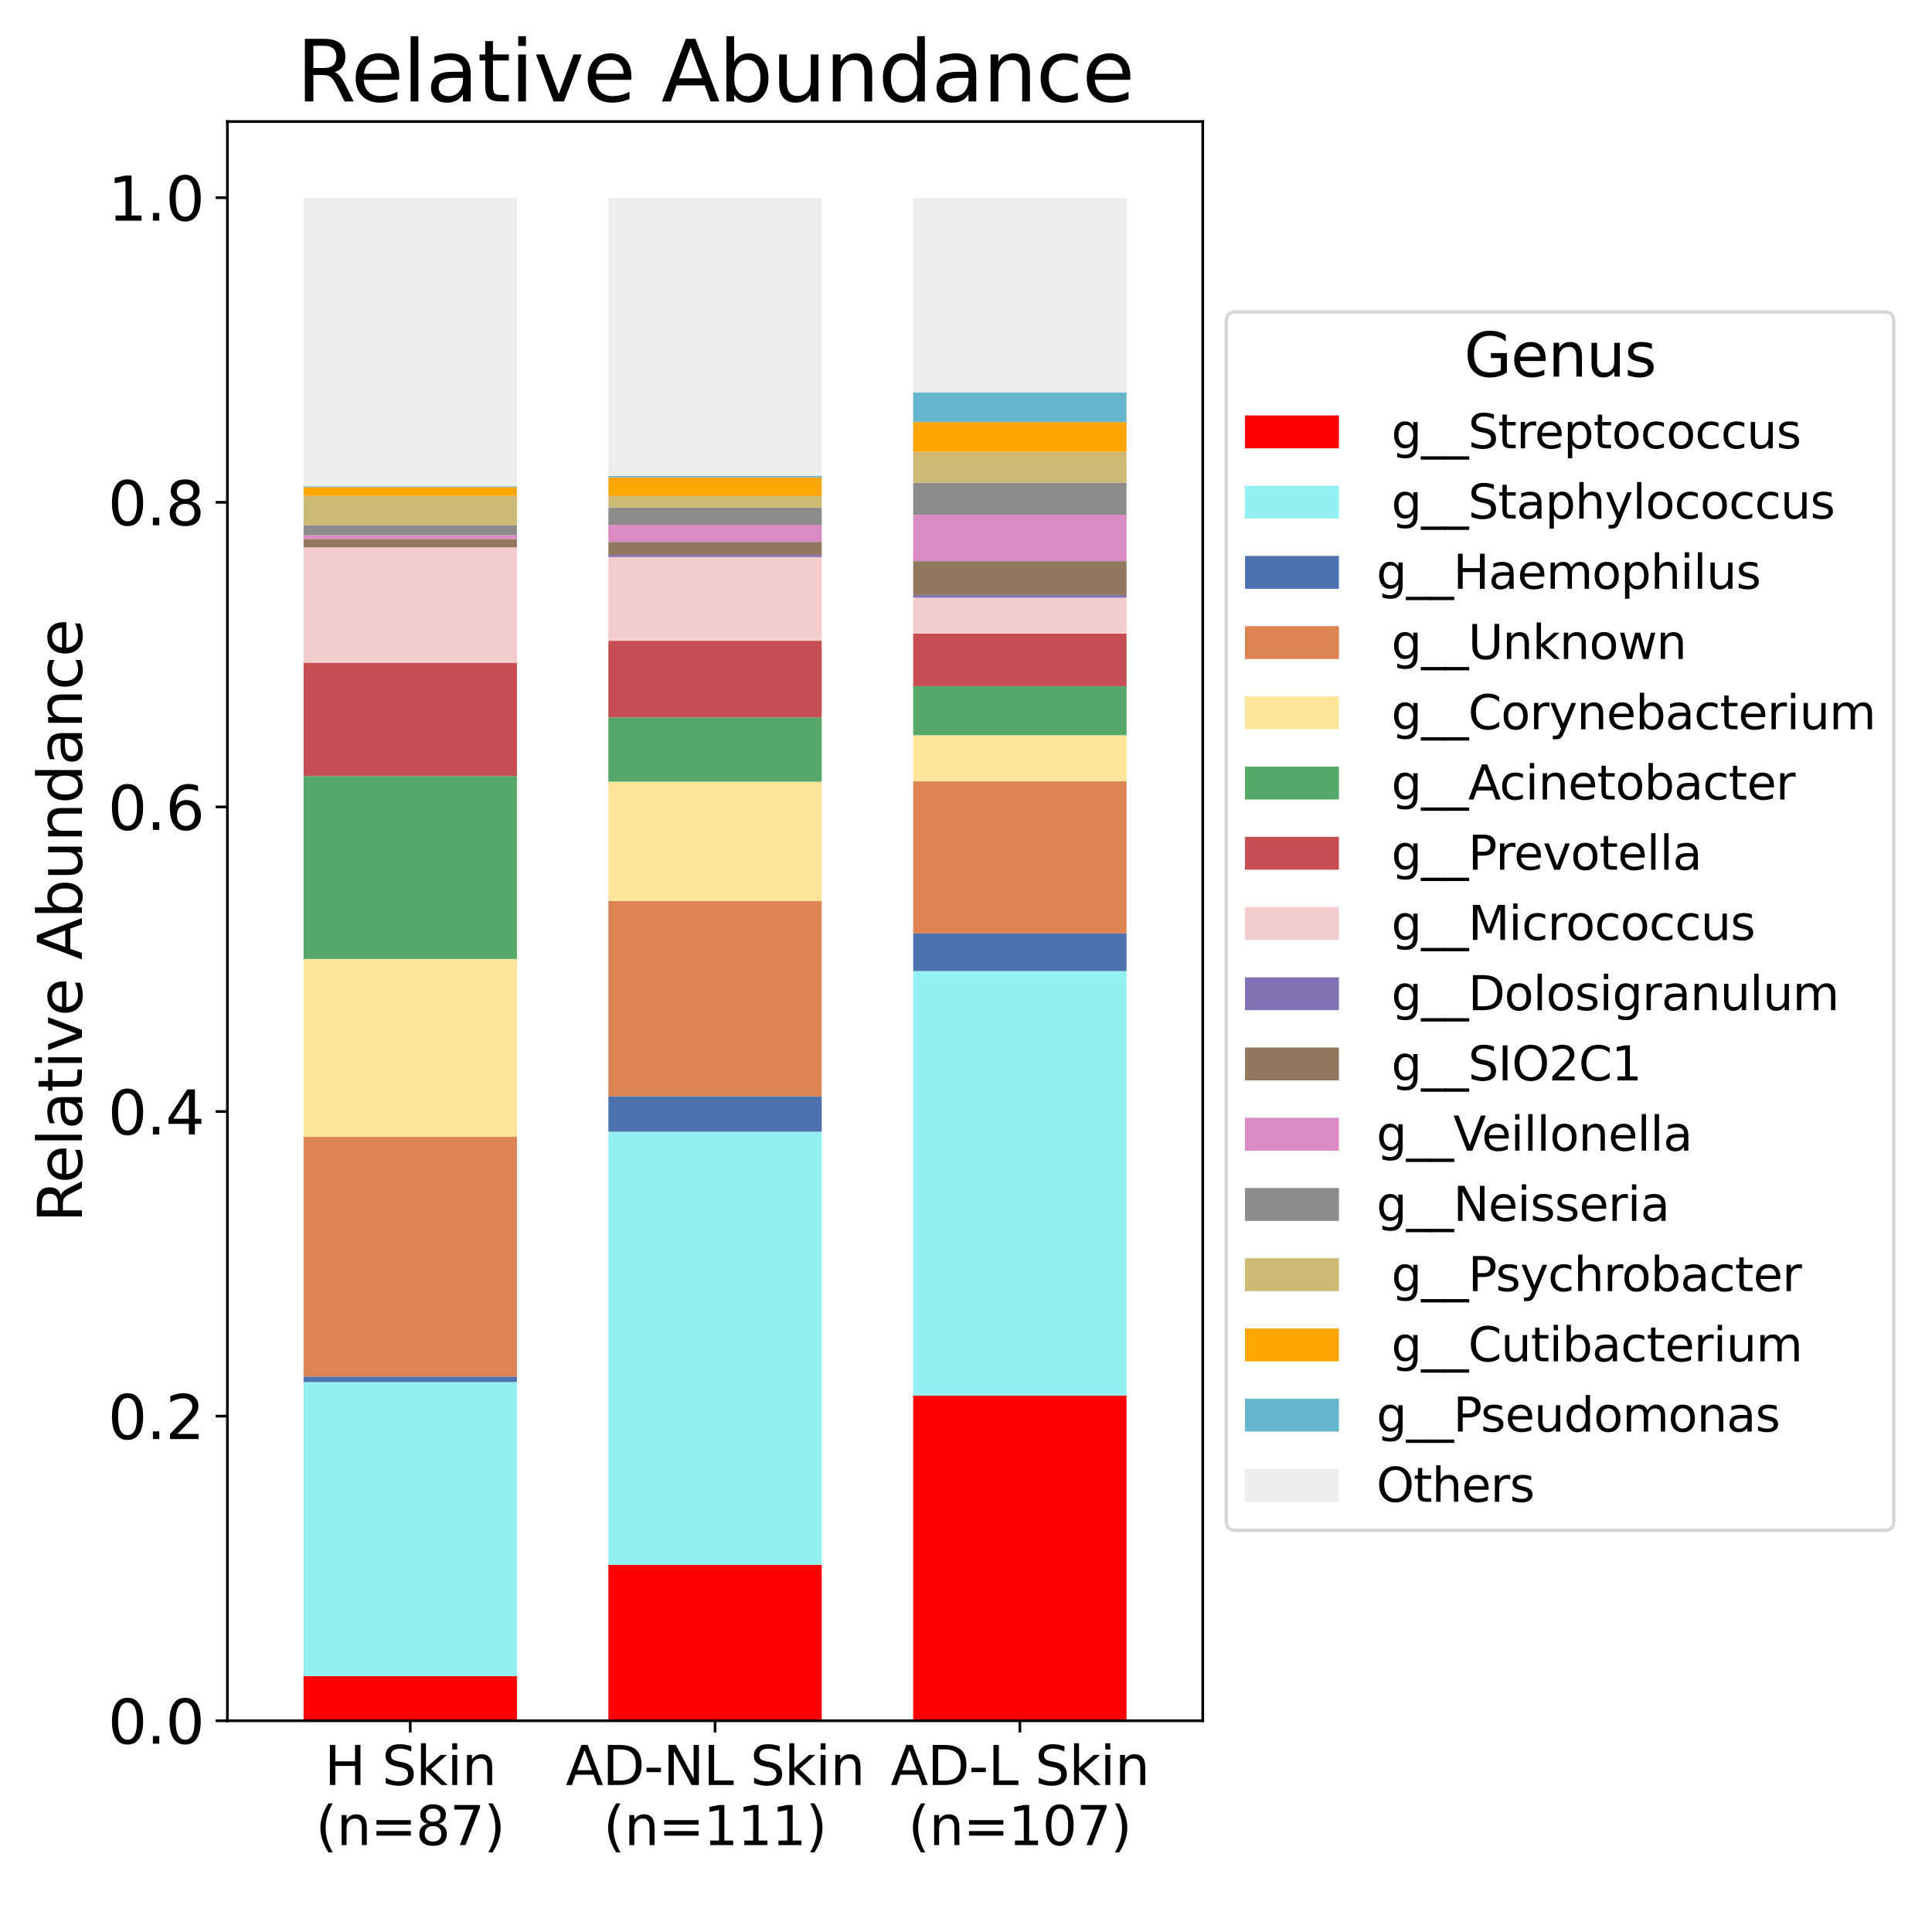 <?xml version="1.0" encoding="utf-8" standalone="no"?>
<!DOCTYPE svg PUBLIC "-//W3C//DTD SVG 1.1//EN"
  "http://www.w3.org/Graphics/SVG/1.1/DTD/svg11.dtd">
<svg xmlns:xlink="http://www.w3.org/1999/xlink" width="576pt" height="576pt" viewBox="0 0 576 576" xmlns="http://www.w3.org/2000/svg" version="1.1">
 <defs>
  <style type="text/css">*{stroke-linejoin: round; stroke-linecap: butt}</style>
 </defs>
 <g id="figure_1">
  <g id="patch_1">
   <path d="M 0 576 
L 576 576 
L 576 0 
L 0 0 
z
" style="fill: #ffffff"/>
  </g>
  <g id="axes_1">
   <g id="patch_2">
    <path d="M 67.79 513.016 
L 358.58 513.016 
L 358.58 36.24 
L 67.79 36.24 
z
" style="fill: #ffffff"/>
   </g>
   <g id="patch_3">
    <path d="M 90.508 513.016 
L 154.118 513.016 
L 154.118 499.731 
L 90.508 499.731 
z
" clip-path="url(#p148551b2b6)" style="fill: #ff0000"/>
   </g>
   <g id="patch_4">
    <path d="M 181.38 513.016 
L 244.99 513.016 
L 244.99 466.522 
L 181.38 466.522 
z
" clip-path="url(#p148551b2b6)" style="fill: #ff0000"/>
   </g>
   <g id="patch_5">
    <path d="M 272.252 513.016 
L 335.862 513.016 
L 335.862 416.035 
L 272.252 416.035 
z
" clip-path="url(#p148551b2b6)" style="fill: #ff0000"/>
   </g>
   <g id="patch_6">
    <path d="M 90.508 499.731 
L 154.118 499.731 
L 154.118 412.041 
L 90.508 412.041 
z
" clip-path="url(#p148551b2b6)" style="fill: #92f0f0"/>
   </g>
   <g id="patch_7">
    <path d="M 181.38 466.522 
L 244.99 466.522 
L 244.99 337.406 
L 181.38 337.406 
z
" clip-path="url(#p148551b2b6)" style="fill: #92f0f0"/>
   </g>
   <g id="patch_8">
    <path d="M 272.252 416.035 
L 335.862 416.035 
L 335.862 289.493 
L 272.252 289.493 
z
" clip-path="url(#p148551b2b6)" style="fill: #92f0f0"/>
   </g>
   <g id="patch_9">
    <path d="M 90.508 412.041 
L 154.118 412.041 
L 154.118 410.409 
L 90.508 410.409 
z
" clip-path="url(#p148551b2b6)" style="fill: #4c72b0"/>
   </g>
   <g id="patch_10">
    <path d="M 181.38 337.406 
L 244.99 337.406 
L 244.99 326.83 
L 181.38 326.83 
z
" clip-path="url(#p148551b2b6)" style="fill: #4c72b0"/>
   </g>
   <g id="patch_11">
    <path d="M 272.252 289.493 
L 335.862 289.493 
L 335.862 278.285 
L 272.252 278.285 
z
" clip-path="url(#p148551b2b6)" style="fill: #4c72b0"/>
   </g>
   <g id="patch_12">
    <path d="M 90.508 410.409 
L 154.118 410.409 
L 154.118 338.934 
L 90.508 338.934 
z
" clip-path="url(#p148551b2b6)" style="fill: #dd8452"/>
   </g>
   <g id="patch_13">
    <path d="M 181.38 326.83 
L 244.99 326.83 
L 244.99 268.567 
L 181.38 268.567 
z
" clip-path="url(#p148551b2b6)" style="fill: #dd8452"/>
   </g>
   <g id="patch_14">
    <path d="M 272.252 278.285 
L 335.862 278.285 
L 335.862 232.952 
L 272.252 232.952 
z
" clip-path="url(#p148551b2b6)" style="fill: #dd8452"/>
   </g>
   <g id="patch_15">
    <path d="M 90.508 338.934 
L 154.118 338.934 
L 154.118 285.904 
L 90.508 285.904 
z
" clip-path="url(#p148551b2b6)" style="fill: #ffe59a"/>
   </g>
   <g id="patch_16">
    <path d="M 181.38 268.567 
L 244.99 268.567 
L 244.99 233.058 
L 181.38 233.058 
z
" clip-path="url(#p148551b2b6)" style="fill: #ffe59a"/>
   </g>
   <g id="patch_17">
    <path d="M 272.252 232.952 
L 335.862 232.952 
L 335.862 219.209 
L 272.252 219.209 
z
" clip-path="url(#p148551b2b6)" style="fill: #ffe59a"/>
   </g>
   <g id="patch_18">
    <path d="M 90.508 285.904 
L 154.118 285.904 
L 154.118 231.381 
L 90.508 231.381 
z
" clip-path="url(#p148551b2b6)" style="fill: #55a868"/>
   </g>
   <g id="patch_19">
    <path d="M 181.38 233.058 
L 244.99 233.058 
L 244.99 213.877 
L 181.38 213.877 
z
" clip-path="url(#p148551b2b6)" style="fill: #55a868"/>
   </g>
   <g id="patch_20">
    <path d="M 272.252 219.209 
L 335.862 219.209 
L 335.862 204.577 
L 272.252 204.577 
z
" clip-path="url(#p148551b2b6)" style="fill: #55a868"/>
   </g>
   <g id="patch_21">
    <path d="M 90.508 231.381 
L 154.118 231.381 
L 154.118 197.572 
L 90.508 197.572 
z
" clip-path="url(#p148551b2b6)" style="fill: #c44e52"/>
   </g>
   <g id="patch_22">
    <path d="M 181.38 213.877 
L 244.99 213.877 
L 244.99 191.03 
L 181.38 191.03 
z
" clip-path="url(#p148551b2b6)" style="fill: #c44e52"/>
   </g>
   <g id="patch_23">
    <path d="M 272.252 204.577 
L 335.862 204.577 
L 335.862 188.884 
L 272.252 188.884 
z
" clip-path="url(#p148551b2b6)" style="fill: #c44e52"/>
   </g>
   <g id="patch_24">
    <path d="M 90.508 197.572 
L 154.118 197.572 
L 154.118 163.203 
L 90.508 163.203 
z
" clip-path="url(#p148551b2b6)" style="fill: #f4cccd"/>
   </g>
   <g id="patch_25">
    <path d="M 181.38 191.03 
L 244.99 191.03 
L 244.99 166.077 
L 181.38 166.077 
z
" clip-path="url(#p148551b2b6)" style="fill: #f4cccd"/>
   </g>
   <g id="patch_26">
    <path d="M 272.252 188.884 
L 335.862 188.884 
L 335.862 178.203 
L 272.252 178.203 
z
" clip-path="url(#p148551b2b6)" style="fill: #f4cccd"/>
   </g>
   <g id="patch_27">
    <path d="M 90.508 163.203 
L 154.118 163.203 
L 154.118 163.173 
L 90.508 163.173 
z
" clip-path="url(#p148551b2b6)" style="fill: #8172b3"/>
   </g>
   <g id="patch_28">
    <path d="M 181.38 166.077 
L 244.99 166.077 
L 244.99 165.443 
L 181.38 165.443 
z
" clip-path="url(#p148551b2b6)" style="fill: #8172b3"/>
   </g>
   <g id="patch_29">
    <path d="M 272.252 178.203 
L 335.862 178.203 
L 335.862 177.377 
L 272.252 177.377 
z
" clip-path="url(#p148551b2b6)" style="fill: #8172b3"/>
   </g>
   <g id="patch_30">
    <path d="M 90.508 163.173 
L 154.118 163.173 
L 154.118 160.683 
L 90.508 160.683 
z
" clip-path="url(#p148551b2b6)" style="fill: #937860"/>
   </g>
   <g id="patch_31">
    <path d="M 181.38 165.443 
L 244.99 165.443 
L 244.99 161.561 
L 181.38 161.561 
z
" clip-path="url(#p148551b2b6)" style="fill: #937860"/>
   </g>
   <g id="patch_32">
    <path d="M 272.252 177.377 
L 335.862 177.377 
L 335.862 167.298 
L 272.252 167.298 
z
" clip-path="url(#p148551b2b6)" style="fill: #937860"/>
   </g>
   <g id="patch_33">
    <path d="M 90.508 160.683 
L 154.118 160.683 
L 154.118 159.579 
L 90.508 159.579 
z
" clip-path="url(#p148551b2b6)" style="fill: #da8bc3"/>
   </g>
   <g id="patch_34">
    <path d="M 181.38 161.561 
L 244.99 161.561 
L 244.99 156.474 
L 181.38 156.474 
z
" clip-path="url(#p148551b2b6)" style="fill: #da8bc3"/>
   </g>
   <g id="patch_35">
    <path d="M 272.252 167.298 
L 335.862 167.298 
L 335.862 153.466 
L 272.252 153.466 
z
" clip-path="url(#p148551b2b6)" style="fill: #da8bc3"/>
   </g>
   <g id="patch_36">
    <path d="M 90.508 159.579 
L 154.118 159.579 
L 154.118 156.578 
L 90.508 156.578 
z
" clip-path="url(#p148551b2b6)" style="fill: #8c8c8c"/>
   </g>
   <g id="patch_37">
    <path d="M 181.38 156.474 
L 244.99 156.474 
L 244.99 151.302 
L 181.38 151.302 
z
" clip-path="url(#p148551b2b6)" style="fill: #8c8c8c"/>
   </g>
   <g id="patch_38">
    <path d="M 272.252 153.466 
L 335.862 153.466 
L 335.862 143.929 
L 272.252 143.929 
z
" clip-path="url(#p148551b2b6)" style="fill: #8c8c8c"/>
   </g>
   <g id="patch_39">
    <path d="M 90.508 156.578 
L 154.118 156.578 
L 154.118 147.829 
L 90.508 147.829 
z
" clip-path="url(#p148551b2b6)" style="fill: #ccb974"/>
   </g>
   <g id="patch_40">
    <path d="M 181.38 151.302 
L 244.99 151.302 
L 244.99 147.878 
L 181.38 147.878 
z
" clip-path="url(#p148551b2b6)" style="fill: #ccb974"/>
   </g>
   <g id="patch_41">
    <path d="M 272.252 143.929 
L 335.862 143.929 
L 335.862 134.709 
L 272.252 134.709 
z
" clip-path="url(#p148551b2b6)" style="fill: #ccb974"/>
   </g>
   <g id="patch_42">
    <path d="M 90.508 147.829 
L 154.118 147.829 
L 154.118 145.225 
L 90.508 145.225 
z
" clip-path="url(#p148551b2b6)" style="fill: #ffa505"/>
   </g>
   <g id="patch_43">
    <path d="M 181.38 147.878 
L 244.99 147.878 
L 244.99 142.331 
L 181.38 142.331 
z
" clip-path="url(#p148551b2b6)" style="fill: #ffa505"/>
   </g>
   <g id="patch_44">
    <path d="M 272.252 134.709 
L 335.862 134.709 
L 335.862 125.829 
L 272.252 125.829 
z
" clip-path="url(#p148551b2b6)" style="fill: #ffa505"/>
   </g>
   <g id="patch_45">
    <path d="M 90.508 145.225 
L 154.118 145.225 
L 154.118 144.971 
L 90.508 144.971 
z
" clip-path="url(#p148551b2b6)" style="fill: #64b5cd"/>
   </g>
   <g id="patch_46">
    <path d="M 181.38 142.331 
L 244.99 142.331 
L 244.99 141.836 
L 181.38 141.836 
z
" clip-path="url(#p148551b2b6)" style="fill: #64b5cd"/>
   </g>
   <g id="patch_47">
    <path d="M 272.252 125.829 
L 335.862 125.829 
L 335.862 116.986 
L 272.252 116.986 
z
" clip-path="url(#p148551b2b6)" style="fill: #64b5cd"/>
   </g>
   <g id="patch_48">
    <path d="M 90.508 144.971 
L 154.118 144.971 
L 154.118 58.944 
L 90.508 58.944 
z
" clip-path="url(#p148551b2b6)" style="fill: #ededed"/>
   </g>
   <g id="patch_49">
    <path d="M 181.38 141.836 
L 244.99 141.836 
L 244.99 58.944 
L 181.38 58.944 
z
" clip-path="url(#p148551b2b6)" style="fill: #ededed"/>
   </g>
   <g id="patch_50">
    <path d="M 272.252 116.986 
L 335.862 116.986 
L 335.862 58.944 
L 272.252 58.944 
z
" clip-path="url(#p148551b2b6)" style="fill: #ededed"/>
   </g>
   <g id="matplotlib.axis_1">
    <g id="xtick_1">
     <g id="line2d_1">
      <defs>
       <path id="me0bc7a39a6" d="M 0 0 
L 0 3.5 
" style="stroke: #000000; stroke-width: 0.8"/>
      </defs>
      <g>
       <use xlink:href="#me0bc7a39a6" x="122.313" y="513.016" style="stroke: #000000; stroke-width: 0.8"/>
      </g>
     </g>
     <g id="text_1">
      <!-- H Skin -->
      <g transform="translate(96.751 532.173) scale(0.16 -0.16)">
       <defs>
        <path id="DejaVuSans-48" d="M 628 4666 
L 1259 4666 
L 1259 2753 
L 3553 2753 
L 3553 4666 
L 4184 4666 
L 4184 0 
L 3553 0 
L 3553 2222 
L 1259 2222 
L 1259 0 
L 628 0 
L 628 4666 
z
" transform="scale(0.016)"/>
        <path id="DejaVuSans-20" transform="scale(0.016)"/>
        <path id="DejaVuSans-53" d="M 3425 4513 
L 3425 3897 
Q 3066 4069 2747 4153 
Q 2428 4238 2131 4238 
Q 1616 4238 1336 4038 
Q 1056 3838 1056 3469 
Q 1056 3159 1242 3001 
Q 1428 2844 1947 2747 
L 2328 2669 
Q 3034 2534 3370 2195 
Q 3706 1856 3706 1288 
Q 3706 609 3251 259 
Q 2797 -91 1919 -91 
Q 1588 -91 1214 -16 
Q 841 59 441 206 
L 441 856 
Q 825 641 1194 531 
Q 1563 422 1919 422 
Q 2459 422 2753 634 
Q 3047 847 3047 1241 
Q 3047 1584 2836 1778 
Q 2625 1972 2144 2069 
L 1759 2144 
Q 1053 2284 737 2584 
Q 422 2884 422 3419 
Q 422 4038 858 4394 
Q 1294 4750 2059 4750 
Q 2388 4750 2728 4690 
Q 3069 4631 3425 4513 
z
" transform="scale(0.016)"/>
        <path id="DejaVuSans-6b" d="M 581 4863 
L 1159 4863 
L 1159 1991 
L 2875 3500 
L 3609 3500 
L 1753 1863 
L 3688 0 
L 2938 0 
L 1159 1709 
L 1159 0 
L 581 0 
L 581 4863 
z
" transform="scale(0.016)"/>
        <path id="DejaVuSans-69" d="M 603 3500 
L 1178 3500 
L 1178 0 
L 603 0 
L 603 3500 
z
M 603 4863 
L 1178 4863 
L 1178 4134 
L 603 4134 
L 603 4863 
z
" transform="scale(0.016)"/>
        <path id="DejaVuSans-6e" d="M 3513 2113 
L 3513 0 
L 2938 0 
L 2938 2094 
Q 2938 2591 2744 2837 
Q 2550 3084 2163 3084 
Q 1697 3084 1428 2787 
Q 1159 2491 1159 1978 
L 1159 0 
L 581 0 
L 581 3500 
L 1159 3500 
L 1159 2956 
Q 1366 3272 1645 3428 
Q 1925 3584 2291 3584 
Q 2894 3584 3203 3211 
Q 3513 2838 3513 2113 
z
" transform="scale(0.016)"/>
       </defs>
       <use xlink:href="#DejaVuSans-48"/>
       <use xlink:href="#DejaVuSans-20" x="75.195"/>
       <use xlink:href="#DejaVuSans-53" x="106.982"/>
       <use xlink:href="#DejaVuSans-6b" x="170.459"/>
       <use xlink:href="#DejaVuSans-69" x="228.369"/>
       <use xlink:href="#DejaVuSans-6e" x="256.152"/>
      </g>
      <!-- (n=87) -->
      <g transform="translate(94.117 550.09) scale(0.16 -0.16)">
       <defs>
        <path id="DejaVuSans-28" d="M 1984 4856 
Q 1566 4138 1362 3434 
Q 1159 2731 1159 2009 
Q 1159 1288 1364 580 
Q 1569 -128 1984 -844 
L 1484 -844 
Q 1016 -109 783 600 
Q 550 1309 550 2009 
Q 550 2706 781 3412 
Q 1013 4119 1484 4856 
L 1984 4856 
z
" transform="scale(0.016)"/>
        <path id="DejaVuSans-3d" d="M 678 2906 
L 4684 2906 
L 4684 2381 
L 678 2381 
L 678 2906 
z
M 678 1631 
L 4684 1631 
L 4684 1100 
L 678 1100 
L 678 1631 
z
" transform="scale(0.016)"/>
        <path id="DejaVuSans-38" d="M 2034 2216 
Q 1584 2216 1326 1975 
Q 1069 1734 1069 1313 
Q 1069 891 1326 650 
Q 1584 409 2034 409 
Q 2484 409 2743 651 
Q 3003 894 3003 1313 
Q 3003 1734 2745 1975 
Q 2488 2216 2034 2216 
z
M 1403 2484 
Q 997 2584 770 2862 
Q 544 3141 544 3541 
Q 544 4100 942 4425 
Q 1341 4750 2034 4750 
Q 2731 4750 3128 4425 
Q 3525 4100 3525 3541 
Q 3525 3141 3298 2862 
Q 3072 2584 2669 2484 
Q 3125 2378 3379 2068 
Q 3634 1759 3634 1313 
Q 3634 634 3220 271 
Q 2806 -91 2034 -91 
Q 1263 -91 848 271 
Q 434 634 434 1313 
Q 434 1759 690 2068 
Q 947 2378 1403 2484 
z
M 1172 3481 
Q 1172 3119 1398 2916 
Q 1625 2713 2034 2713 
Q 2441 2713 2670 2916 
Q 2900 3119 2900 3481 
Q 2900 3844 2670 4047 
Q 2441 4250 2034 4250 
Q 1625 4250 1398 4047 
Q 1172 3844 1172 3481 
z
" transform="scale(0.016)"/>
        <path id="DejaVuSans-37" d="M 525 4666 
L 3525 4666 
L 3525 4397 
L 1831 0 
L 1172 0 
L 2766 4134 
L 525 4134 
L 525 4666 
z
" transform="scale(0.016)"/>
        <path id="DejaVuSans-29" d="M 513 4856 
L 1013 4856 
Q 1481 4119 1714 3412 
Q 1947 2706 1947 2009 
Q 1947 1309 1714 600 
Q 1481 -109 1013 -844 
L 513 -844 
Q 928 -128 1133 580 
Q 1338 1288 1338 2009 
Q 1338 2731 1133 3434 
Q 928 4138 513 4856 
z
" transform="scale(0.016)"/>
       </defs>
       <use xlink:href="#DejaVuSans-28"/>
       <use xlink:href="#DejaVuSans-6e" x="39.014"/>
       <use xlink:href="#DejaVuSans-3d" x="102.393"/>
       <use xlink:href="#DejaVuSans-38" x="186.182"/>
       <use xlink:href="#DejaVuSans-37" x="249.805"/>
       <use xlink:href="#DejaVuSans-29" x="313.428"/>
      </g>
     </g>
    </g>
    <g id="xtick_2">
     <g id="line2d_2">
      <g>
       <use xlink:href="#me0bc7a39a6" x="213.185" y="513.016" style="stroke: #000000; stroke-width: 0.8"/>
      </g>
     </g>
     <g id="text_2">
      <!-- AD-NL Skin -->
      <g transform="translate(168.678 532.173) scale(0.16 -0.16)">
       <defs>
        <path id="DejaVuSans-41" d="M 2188 4044 
L 1331 1722 
L 3047 1722 
L 2188 4044 
z
M 1831 4666 
L 2547 4666 
L 4325 0 
L 3669 0 
L 3244 1197 
L 1141 1197 
L 716 0 
L 50 0 
L 1831 4666 
z
" transform="scale(0.016)"/>
        <path id="DejaVuSans-44" d="M 1259 4147 
L 1259 519 
L 2022 519 
Q 2988 519 3436 956 
Q 3884 1394 3884 2338 
Q 3884 3275 3436 3711 
Q 2988 4147 2022 4147 
L 1259 4147 
z
M 628 4666 
L 1925 4666 
Q 3281 4666 3915 4102 
Q 4550 3538 4550 2338 
Q 4550 1131 3912 565 
Q 3275 0 1925 0 
L 628 0 
L 628 4666 
z
" transform="scale(0.016)"/>
        <path id="DejaVuSans-2d" d="M 313 2009 
L 1997 2009 
L 1997 1497 
L 313 1497 
L 313 2009 
z
" transform="scale(0.016)"/>
        <path id="DejaVuSans-4e" d="M 628 4666 
L 1478 4666 
L 3547 763 
L 3547 4666 
L 4159 4666 
L 4159 0 
L 3309 0 
L 1241 3903 
L 1241 0 
L 628 0 
L 628 4666 
z
" transform="scale(0.016)"/>
        <path id="DejaVuSans-4c" d="M 628 4666 
L 1259 4666 
L 1259 531 
L 3531 531 
L 3531 0 
L 628 0 
L 628 4666 
z
" transform="scale(0.016)"/>
       </defs>
       <use xlink:href="#DejaVuSans-41"/>
       <use xlink:href="#DejaVuSans-44" x="68.408"/>
       <use xlink:href="#DejaVuSans-2d" x="145.41"/>
       <use xlink:href="#DejaVuSans-4e" x="181.494"/>
       <use xlink:href="#DejaVuSans-4c" x="256.299"/>
       <use xlink:href="#DejaVuSans-20" x="312.012"/>
       <use xlink:href="#DejaVuSans-53" x="343.799"/>
       <use xlink:href="#DejaVuSans-6b" x="407.275"/>
       <use xlink:href="#DejaVuSans-69" x="465.186"/>
       <use xlink:href="#DejaVuSans-6e" x="492.969"/>
      </g>
      <!-- (n=111) -->
      <g transform="translate(179.899 550.09) scale(0.16 -0.16)">
       <defs>
        <path id="DejaVuSans-31" d="M 794 531 
L 1825 531 
L 1825 4091 
L 703 3866 
L 703 4441 
L 1819 4666 
L 2450 4666 
L 2450 531 
L 3481 531 
L 3481 0 
L 794 0 
L 794 531 
z
" transform="scale(0.016)"/>
       </defs>
       <use xlink:href="#DejaVuSans-28"/>
       <use xlink:href="#DejaVuSans-6e" x="39.014"/>
       <use xlink:href="#DejaVuSans-3d" x="102.393"/>
       <use xlink:href="#DejaVuSans-31" x="186.182"/>
       <use xlink:href="#DejaVuSans-31" x="249.805"/>
       <use xlink:href="#DejaVuSans-31" x="313.428"/>
       <use xlink:href="#DejaVuSans-29" x="377.051"/>
      </g>
     </g>
    </g>
    <g id="xtick_3">
     <g id="line2d_3">
      <g>
       <use xlink:href="#me0bc7a39a6" x="304.057" y="513.016" style="stroke: #000000; stroke-width: 0.8"/>
      </g>
     </g>
     <g id="text_3">
      <!-- AD-L Skin -->
      <g transform="translate(265.534 532.173) scale(0.16 -0.16)">
       <use xlink:href="#DejaVuSans-41"/>
       <use xlink:href="#DejaVuSans-44" x="68.408"/>
       <use xlink:href="#DejaVuSans-2d" x="145.41"/>
       <use xlink:href="#DejaVuSans-4c" x="181.494"/>
       <use xlink:href="#DejaVuSans-20" x="237.207"/>
       <use xlink:href="#DejaVuSans-53" x="268.994"/>
       <use xlink:href="#DejaVuSans-6b" x="332.471"/>
       <use xlink:href="#DejaVuSans-69" x="390.381"/>
       <use xlink:href="#DejaVuSans-6e" x="418.164"/>
      </g>
      <!-- (n=107) -->
      <g transform="translate(270.771 550.09) scale(0.16 -0.16)">
       <defs>
        <path id="DejaVuSans-30" d="M 2034 4250 
Q 1547 4250 1301 3770 
Q 1056 3291 1056 2328 
Q 1056 1369 1301 889 
Q 1547 409 2034 409 
Q 2525 409 2770 889 
Q 3016 1369 3016 2328 
Q 3016 3291 2770 3770 
Q 2525 4250 2034 4250 
z
M 2034 4750 
Q 2819 4750 3233 4129 
Q 3647 3509 3647 2328 
Q 3647 1150 3233 529 
Q 2819 -91 2034 -91 
Q 1250 -91 836 529 
Q 422 1150 422 2328 
Q 422 3509 836 4129 
Q 1250 4750 2034 4750 
z
" transform="scale(0.016)"/>
       </defs>
       <use xlink:href="#DejaVuSans-28"/>
       <use xlink:href="#DejaVuSans-6e" x="39.014"/>
       <use xlink:href="#DejaVuSans-3d" x="102.393"/>
       <use xlink:href="#DejaVuSans-31" x="186.182"/>
       <use xlink:href="#DejaVuSans-30" x="249.805"/>
       <use xlink:href="#DejaVuSans-37" x="313.428"/>
       <use xlink:href="#DejaVuSans-29" x="377.051"/>
      </g>
     </g>
    </g>
    <g id="text_4">
     <!--   -->
     <g transform="translate(211.596 565.016) scale(0.1 -0.1)">
      <use xlink:href="#DejaVuSans-20"/>
     </g>
    </g>
   </g>
   <g id="matplotlib.axis_2">
    <g id="ytick_1">
     <g id="line2d_4">
      <defs>
       <path id="m7398f97a6f" d="M 0 0 
L -3.5 0 
" style="stroke: #000000; stroke-width: 0.8"/>
      </defs>
      <g>
       <use xlink:href="#m7398f97a6f" x="67.79" y="513.016" style="stroke: #000000; stroke-width: 0.8"/>
      </g>
     </g>
     <g id="text_5">
      <!-- 0.0 -->
      <g transform="translate(32.164 519.855) scale(0.18 -0.18)">
       <defs>
        <path id="DejaVuSans-2e" d="M 684 794 
L 1344 794 
L 1344 0 
L 684 0 
L 684 794 
z
" transform="scale(0.016)"/>
       </defs>
       <use xlink:href="#DejaVuSans-30"/>
       <use xlink:href="#DejaVuSans-2e" x="63.623"/>
       <use xlink:href="#DejaVuSans-30" x="95.41"/>
      </g>
     </g>
    </g>
    <g id="ytick_2">
     <g id="line2d_5">
      <g>
       <use xlink:href="#m7398f97a6f" x="67.79" y="422.202" style="stroke: #000000; stroke-width: 0.8"/>
      </g>
     </g>
     <g id="text_6">
      <!-- 0.2 -->
      <g transform="translate(32.164 429.04) scale(0.18 -0.18)">
       <defs>
        <path id="DejaVuSans-32" d="M 1228 531 
L 3431 531 
L 3431 0 
L 469 0 
L 469 531 
Q 828 903 1448 1529 
Q 2069 2156 2228 2338 
Q 2531 2678 2651 2914 
Q 2772 3150 2772 3378 
Q 2772 3750 2511 3984 
Q 2250 4219 1831 4219 
Q 1534 4219 1204 4116 
Q 875 4013 500 3803 
L 500 4441 
Q 881 4594 1212 4672 
Q 1544 4750 1819 4750 
Q 2544 4750 2975 4387 
Q 3406 4025 3406 3419 
Q 3406 3131 3298 2873 
Q 3191 2616 2906 2266 
Q 2828 2175 2409 1742 
Q 1991 1309 1228 531 
z
" transform="scale(0.016)"/>
       </defs>
       <use xlink:href="#DejaVuSans-30"/>
       <use xlink:href="#DejaVuSans-2e" x="63.623"/>
       <use xlink:href="#DejaVuSans-32" x="95.41"/>
      </g>
     </g>
    </g>
    <g id="ytick_3">
     <g id="line2d_6">
      <g>
       <use xlink:href="#m7398f97a6f" x="67.79" y="331.387" style="stroke: #000000; stroke-width: 0.8"/>
      </g>
     </g>
     <g id="text_7">
      <!-- 0.4 -->
      <g transform="translate(32.164 338.226) scale(0.18 -0.18)">
       <defs>
        <path id="DejaVuSans-34" d="M 2419 4116 
L 825 1625 
L 2419 1625 
L 2419 4116 
z
M 2253 4666 
L 3047 4666 
L 3047 1625 
L 3713 1625 
L 3713 1100 
L 3047 1100 
L 3047 0 
L 2419 0 
L 2419 1100 
L 313 1100 
L 313 1709 
L 2253 4666 
z
" transform="scale(0.016)"/>
       </defs>
       <use xlink:href="#DejaVuSans-30"/>
       <use xlink:href="#DejaVuSans-2e" x="63.623"/>
       <use xlink:href="#DejaVuSans-34" x="95.41"/>
      </g>
     </g>
    </g>
    <g id="ytick_4">
     <g id="line2d_7">
      <g>
       <use xlink:href="#m7398f97a6f" x="67.79" y="240.573" style="stroke: #000000; stroke-width: 0.8"/>
      </g>
     </g>
     <g id="text_8">
      <!-- 0.6 -->
      <g transform="translate(32.164 247.411) scale(0.18 -0.18)">
       <defs>
        <path id="DejaVuSans-36" d="M 2113 2584 
Q 1688 2584 1439 2293 
Q 1191 2003 1191 1497 
Q 1191 994 1439 701 
Q 1688 409 2113 409 
Q 2538 409 2786 701 
Q 3034 994 3034 1497 
Q 3034 2003 2786 2293 
Q 2538 2584 2113 2584 
z
M 3366 4563 
L 3366 3988 
Q 3128 4100 2886 4159 
Q 2644 4219 2406 4219 
Q 1781 4219 1451 3797 
Q 1122 3375 1075 2522 
Q 1259 2794 1537 2939 
Q 1816 3084 2150 3084 
Q 2853 3084 3261 2657 
Q 3669 2231 3669 1497 
Q 3669 778 3244 343 
Q 2819 -91 2113 -91 
Q 1303 -91 875 529 
Q 447 1150 447 2328 
Q 447 3434 972 4092 
Q 1497 4750 2381 4750 
Q 2619 4750 2861 4703 
Q 3103 4656 3366 4563 
z
" transform="scale(0.016)"/>
       </defs>
       <use xlink:href="#DejaVuSans-30"/>
       <use xlink:href="#DejaVuSans-2e" x="63.623"/>
       <use xlink:href="#DejaVuSans-36" x="95.41"/>
      </g>
     </g>
    </g>
    <g id="ytick_5">
     <g id="line2d_8">
      <g>
       <use xlink:href="#m7398f97a6f" x="67.79" y="149.758" style="stroke: #000000; stroke-width: 0.8"/>
      </g>
     </g>
     <g id="text_9">
      <!-- 0.8 -->
      <g transform="translate(32.164 156.597) scale(0.18 -0.18)">
       <use xlink:href="#DejaVuSans-30"/>
       <use xlink:href="#DejaVuSans-2e" x="63.623"/>
       <use xlink:href="#DejaVuSans-38" x="95.41"/>
      </g>
     </g>
    </g>
    <g id="ytick_6">
     <g id="line2d_9">
      <g>
       <use xlink:href="#m7398f97a6f" x="67.79" y="58.944" style="stroke: #000000; stroke-width: 0.8"/>
      </g>
     </g>
     <g id="text_10">
      <!-- 1.0 -->
      <g transform="translate(32.164 65.782) scale(0.18 -0.18)">
       <use xlink:href="#DejaVuSans-31"/>
       <use xlink:href="#DejaVuSans-2e" x="63.623"/>
       <use xlink:href="#DejaVuSans-30" x="95.41"/>
      </g>
     </g>
    </g>
    <g id="text_11">
     <!-- Relative Abundance -->
     <g transform="translate(24.421 364.48) rotate(-90) scale(0.18 -0.18)">
      <defs>
       <path id="DejaVuSans-52" d="M 2841 2188 
Q 3044 2119 3236 1894 
Q 3428 1669 3622 1275 
L 4263 0 
L 3584 0 
L 2988 1197 
Q 2756 1666 2539 1819 
Q 2322 1972 1947 1972 
L 1259 1972 
L 1259 0 
L 628 0 
L 628 4666 
L 2053 4666 
Q 2853 4666 3247 4331 
Q 3641 3997 3641 3322 
Q 3641 2881 3436 2590 
Q 3231 2300 2841 2188 
z
M 1259 4147 
L 1259 2491 
L 2053 2491 
Q 2509 2491 2742 2702 
Q 2975 2913 2975 3322 
Q 2975 3731 2742 3939 
Q 2509 4147 2053 4147 
L 1259 4147 
z
" transform="scale(0.016)"/>
       <path id="DejaVuSans-65" d="M 3597 1894 
L 3597 1613 
L 953 1613 
Q 991 1019 1311 708 
Q 1631 397 2203 397 
Q 2534 397 2845 478 
Q 3156 559 3463 722 
L 3463 178 
Q 3153 47 2828 -22 
Q 2503 -91 2169 -91 
Q 1331 -91 842 396 
Q 353 884 353 1716 
Q 353 2575 817 3079 
Q 1281 3584 2069 3584 
Q 2775 3584 3186 3129 
Q 3597 2675 3597 1894 
z
M 3022 2063 
Q 3016 2534 2758 2815 
Q 2500 3097 2075 3097 
Q 1594 3097 1305 2825 
Q 1016 2553 972 2059 
L 3022 2063 
z
" transform="scale(0.016)"/>
       <path id="DejaVuSans-6c" d="M 603 4863 
L 1178 4863 
L 1178 0 
L 603 0 
L 603 4863 
z
" transform="scale(0.016)"/>
       <path id="DejaVuSans-61" d="M 2194 1759 
Q 1497 1759 1228 1600 
Q 959 1441 959 1056 
Q 959 750 1161 570 
Q 1363 391 1709 391 
Q 2188 391 2477 730 
Q 2766 1069 2766 1631 
L 2766 1759 
L 2194 1759 
z
M 3341 1997 
L 3341 0 
L 2766 0 
L 2766 531 
Q 2569 213 2275 61 
Q 1981 -91 1556 -91 
Q 1019 -91 701 211 
Q 384 513 384 1019 
Q 384 1609 779 1909 
Q 1175 2209 1959 2209 
L 2766 2209 
L 2766 2266 
Q 2766 2663 2505 2880 
Q 2244 3097 1772 3097 
Q 1472 3097 1187 3025 
Q 903 2953 641 2809 
L 641 3341 
Q 956 3463 1253 3523 
Q 1550 3584 1831 3584 
Q 2591 3584 2966 3190 
Q 3341 2797 3341 1997 
z
" transform="scale(0.016)"/>
       <path id="DejaVuSans-74" d="M 1172 4494 
L 1172 3500 
L 2356 3500 
L 2356 3053 
L 1172 3053 
L 1172 1153 
Q 1172 725 1289 603 
Q 1406 481 1766 481 
L 2356 481 
L 2356 0 
L 1766 0 
Q 1100 0 847 248 
Q 594 497 594 1153 
L 594 3053 
L 172 3053 
L 172 3500 
L 594 3500 
L 594 4494 
L 1172 4494 
z
" transform="scale(0.016)"/>
       <path id="DejaVuSans-76" d="M 191 3500 
L 800 3500 
L 1894 563 
L 2988 3500 
L 3597 3500 
L 2284 0 
L 1503 0 
L 191 3500 
z
" transform="scale(0.016)"/>
       <path id="DejaVuSans-62" d="M 3116 1747 
Q 3116 2381 2855 2742 
Q 2594 3103 2138 3103 
Q 1681 3103 1420 2742 
Q 1159 2381 1159 1747 
Q 1159 1113 1420 752 
Q 1681 391 2138 391 
Q 2594 391 2855 752 
Q 3116 1113 3116 1747 
z
M 1159 2969 
Q 1341 3281 1617 3432 
Q 1894 3584 2278 3584 
Q 2916 3584 3314 3078 
Q 3713 2572 3713 1747 
Q 3713 922 3314 415 
Q 2916 -91 2278 -91 
Q 1894 -91 1617 61 
Q 1341 213 1159 525 
L 1159 0 
L 581 0 
L 581 4863 
L 1159 4863 
L 1159 2969 
z
" transform="scale(0.016)"/>
       <path id="DejaVuSans-75" d="M 544 1381 
L 544 3500 
L 1119 3500 
L 1119 1403 
Q 1119 906 1312 657 
Q 1506 409 1894 409 
Q 2359 409 2629 706 
Q 2900 1003 2900 1516 
L 2900 3500 
L 3475 3500 
L 3475 0 
L 2900 0 
L 2900 538 
Q 2691 219 2414 64 
Q 2138 -91 1772 -91 
Q 1169 -91 856 284 
Q 544 659 544 1381 
z
M 1991 3584 
L 1991 3584 
z
" transform="scale(0.016)"/>
       <path id="DejaVuSans-64" d="M 2906 2969 
L 2906 4863 
L 3481 4863 
L 3481 0 
L 2906 0 
L 2906 525 
Q 2725 213 2448 61 
Q 2172 -91 1784 -91 
Q 1150 -91 751 415 
Q 353 922 353 1747 
Q 353 2572 751 3078 
Q 1150 3584 1784 3584 
Q 2172 3584 2448 3432 
Q 2725 3281 2906 2969 
z
M 947 1747 
Q 947 1113 1208 752 
Q 1469 391 1925 391 
Q 2381 391 2643 752 
Q 2906 1113 2906 1747 
Q 2906 2381 2643 2742 
Q 2381 3103 1925 3103 
Q 1469 3103 1208 2742 
Q 947 2381 947 1747 
z
" transform="scale(0.016)"/>
       <path id="DejaVuSans-63" d="M 3122 3366 
L 3122 2828 
Q 2878 2963 2633 3030 
Q 2388 3097 2138 3097 
Q 1578 3097 1268 2742 
Q 959 2388 959 1747 
Q 959 1106 1268 751 
Q 1578 397 2138 397 
Q 2388 397 2633 464 
Q 2878 531 3122 666 
L 3122 134 
Q 2881 22 2623 -34 
Q 2366 -91 2075 -91 
Q 1284 -91 818 406 
Q 353 903 353 1747 
Q 353 2603 823 3093 
Q 1294 3584 2113 3584 
Q 2378 3584 2631 3529 
Q 2884 3475 3122 3366 
z
" transform="scale(0.016)"/>
      </defs>
      <use xlink:href="#DejaVuSans-52"/>
      <use xlink:href="#DejaVuSans-65" x="64.982"/>
      <use xlink:href="#DejaVuSans-6c" x="126.506"/>
      <use xlink:href="#DejaVuSans-61" x="154.289"/>
      <use xlink:href="#DejaVuSans-74" x="215.568"/>
      <use xlink:href="#DejaVuSans-69" x="254.777"/>
      <use xlink:href="#DejaVuSans-76" x="282.561"/>
      <use xlink:href="#DejaVuSans-65" x="341.74"/>
      <use xlink:href="#DejaVuSans-20" x="403.264"/>
      <use xlink:href="#DejaVuSans-41" x="435.051"/>
      <use xlink:href="#DejaVuSans-62" x="503.459"/>
      <use xlink:href="#DejaVuSans-75" x="566.936"/>
      <use xlink:href="#DejaVuSans-6e" x="630.314"/>
      <use xlink:href="#DejaVuSans-64" x="693.693"/>
      <use xlink:href="#DejaVuSans-61" x="757.17"/>
      <use xlink:href="#DejaVuSans-6e" x="818.449"/>
      <use xlink:href="#DejaVuSans-63" x="881.828"/>
      <use xlink:href="#DejaVuSans-65" x="936.809"/>
     </g>
    </g>
   </g>
   <g id="patch_51">
    <path d="M 67.79 513.016 
L 67.79 36.24 
" style="fill: none; stroke: #000000; stroke-width: 0.8; stroke-linejoin: miter; stroke-linecap: square"/>
   </g>
   <g id="patch_52">
    <path d="M 358.58 513.016 
L 358.58 36.24 
" style="fill: none; stroke: #000000; stroke-width: 0.8; stroke-linejoin: miter; stroke-linecap: square"/>
   </g>
   <g id="patch_53">
    <path d="M 67.79 513.016 
L 358.58 513.016 
" style="fill: none; stroke: #000000; stroke-width: 0.8; stroke-linejoin: miter; stroke-linecap: square"/>
   </g>
   <g id="patch_54">
    <path d="M 67.79 36.24 
L 358.58 36.24 
" style="fill: none; stroke: #000000; stroke-width: 0.8; stroke-linejoin: miter; stroke-linecap: square"/>
   </g>
   <g id="text_12">
    <!-- Relative Abundance -->
    <g transform="translate(88.39 30.24) scale(0.25 -0.25)">
     <use xlink:href="#DejaVuSans-52"/>
     <use xlink:href="#DejaVuSans-65" x="64.982"/>
     <use xlink:href="#DejaVuSans-6c" x="126.506"/>
     <use xlink:href="#DejaVuSans-61" x="154.289"/>
     <use xlink:href="#DejaVuSans-74" x="215.568"/>
     <use xlink:href="#DejaVuSans-69" x="254.777"/>
     <use xlink:href="#DejaVuSans-76" x="282.561"/>
     <use xlink:href="#DejaVuSans-65" x="341.74"/>
     <use xlink:href="#DejaVuSans-20" x="403.264"/>
     <use xlink:href="#DejaVuSans-41" x="435.051"/>
     <use xlink:href="#DejaVuSans-62" x="503.459"/>
     <use xlink:href="#DejaVuSans-75" x="566.936"/>
     <use xlink:href="#DejaVuSans-6e" x="630.314"/>
     <use xlink:href="#DejaVuSans-64" x="693.693"/>
     <use xlink:href="#DejaVuSans-61" x="757.17"/>
     <use xlink:href="#DejaVuSans-6e" x="818.449"/>
     <use xlink:href="#DejaVuSans-63" x="881.828"/>
     <use xlink:href="#DejaVuSans-65" x="936.809"/>
    </g>
   </g>
   <g id="legend_1">
    <g id="patch_55">
     <path d="M 368.38 456.254 
L 561.81 456.254 
Q 564.61 456.254 564.61 453.454 
L 564.61 95.802 
Q 564.61 93.002 561.81 93.002 
L 368.38 93.002 
Q 365.58 93.002 365.58 95.802 
L 365.58 453.454 
Q 365.58 456.254 368.38 456.254 
z
" style="fill: #ffffff; opacity: 0.8; stroke: #cccccc; stroke-linejoin: miter"/>
    </g>
    <g id="text_13">
     <!-- Genus -->
     <g transform="translate(436.488 112.28) scale(0.18 -0.18)">
      <defs>
       <path id="DejaVuSans-47" d="M 3809 666 
L 3809 1919 
L 2778 1919 
L 2778 2438 
L 4434 2438 
L 4434 434 
Q 4069 175 3628 42 
Q 3188 -91 2688 -91 
Q 1594 -91 976 548 
Q 359 1188 359 2328 
Q 359 3472 976 4111 
Q 1594 4750 2688 4750 
Q 3144 4750 3555 4637 
Q 3966 4525 4313 4306 
L 4313 3634 
Q 3963 3931 3569 4081 
Q 3175 4231 2741 4231 
Q 1884 4231 1454 3753 
Q 1025 3275 1025 2328 
Q 1025 1384 1454 906 
Q 1884 428 2741 428 
Q 3075 428 3337 486 
Q 3600 544 3809 666 
z
" transform="scale(0.016)"/>
       <path id="DejaVuSans-73" d="M 2834 3397 
L 2834 2853 
Q 2591 2978 2328 3040 
Q 2066 3103 1784 3103 
Q 1356 3103 1142 2972 
Q 928 2841 928 2578 
Q 928 2378 1081 2264 
Q 1234 2150 1697 2047 
L 1894 2003 
Q 2506 1872 2764 1633 
Q 3022 1394 3022 966 
Q 3022 478 2636 193 
Q 2250 -91 1575 -91 
Q 1294 -91 989 -36 
Q 684 19 347 128 
L 347 722 
Q 666 556 975 473 
Q 1284 391 1588 391 
Q 1994 391 2212 530 
Q 2431 669 2431 922 
Q 2431 1156 2273 1281 
Q 2116 1406 1581 1522 
L 1381 1569 
Q 847 1681 609 1914 
Q 372 2147 372 2553 
Q 372 3047 722 3315 
Q 1072 3584 1716 3584 
Q 2034 3584 2315 3537 
Q 2597 3491 2834 3397 
z
" transform="scale(0.016)"/>
      </defs>
      <use xlink:href="#DejaVuSans-47"/>
      <use xlink:href="#DejaVuSans-65" x="77.49"/>
      <use xlink:href="#DejaVuSans-6e" x="139.014"/>
      <use xlink:href="#DejaVuSans-75" x="202.393"/>
      <use xlink:href="#DejaVuSans-73" x="265.771"/>
     </g>
    </g>
    <g id="patch_56">
     <path d="M 371.18 133.661 
L 399.18 133.661 
L 399.18 123.861 
L 371.18 123.861 
z
" style="fill: #ff0000"/>
    </g>
    <g id="text_14">
     <!--  g__Streptococcus -->
     <g transform="translate(410.38 133.661) scale(0.14 -0.14)">
      <defs>
       <path id="DejaVuSans-67" d="M 2906 1791 
Q 2906 2416 2648 2759 
Q 2391 3103 1925 3103 
Q 1463 3103 1205 2759 
Q 947 2416 947 1791 
Q 947 1169 1205 825 
Q 1463 481 1925 481 
Q 2391 481 2648 825 
Q 2906 1169 2906 1791 
z
M 3481 434 
Q 3481 -459 3084 -895 
Q 2688 -1331 1869 -1331 
Q 1566 -1331 1297 -1286 
Q 1028 -1241 775 -1147 
L 775 -588 
Q 1028 -725 1275 -790 
Q 1522 -856 1778 -856 
Q 2344 -856 2625 -561 
Q 2906 -266 2906 331 
L 2906 616 
Q 2728 306 2450 153 
Q 2172 0 1784 0 
Q 1141 0 747 490 
Q 353 981 353 1791 
Q 353 2603 747 3093 
Q 1141 3584 1784 3584 
Q 2172 3584 2450 3431 
Q 2728 3278 2906 2969 
L 2906 3500 
L 3481 3500 
L 3481 434 
z
" transform="scale(0.016)"/>
       <path id="DejaVuSans-5f" d="M 3263 -1063 
L 3263 -1509 
L -63 -1509 
L -63 -1063 
L 3263 -1063 
z
" transform="scale(0.016)"/>
       <path id="DejaVuSans-72" d="M 2631 2963 
Q 2534 3019 2420 3045 
Q 2306 3072 2169 3072 
Q 1681 3072 1420 2755 
Q 1159 2438 1159 1844 
L 1159 0 
L 581 0 
L 581 3500 
L 1159 3500 
L 1159 2956 
Q 1341 3275 1631 3429 
Q 1922 3584 2338 3584 
Q 2397 3584 2469 3576 
Q 2541 3569 2628 3553 
L 2631 2963 
z
" transform="scale(0.016)"/>
       <path id="DejaVuSans-70" d="M 1159 525 
L 1159 -1331 
L 581 -1331 
L 581 3500 
L 1159 3500 
L 1159 2969 
Q 1341 3281 1617 3432 
Q 1894 3584 2278 3584 
Q 2916 3584 3314 3078 
Q 3713 2572 3713 1747 
Q 3713 922 3314 415 
Q 2916 -91 2278 -91 
Q 1894 -91 1617 61 
Q 1341 213 1159 525 
z
M 3116 1747 
Q 3116 2381 2855 2742 
Q 2594 3103 2138 3103 
Q 1681 3103 1420 2742 
Q 1159 2381 1159 1747 
Q 1159 1113 1420 752 
Q 1681 391 2138 391 
Q 2594 391 2855 752 
Q 3116 1113 3116 1747 
z
" transform="scale(0.016)"/>
       <path id="DejaVuSans-6f" d="M 1959 3097 
Q 1497 3097 1228 2736 
Q 959 2375 959 1747 
Q 959 1119 1226 758 
Q 1494 397 1959 397 
Q 2419 397 2687 759 
Q 2956 1122 2956 1747 
Q 2956 2369 2687 2733 
Q 2419 3097 1959 3097 
z
M 1959 3584 
Q 2709 3584 3137 3096 
Q 3566 2609 3566 1747 
Q 3566 888 3137 398 
Q 2709 -91 1959 -91 
Q 1206 -91 779 398 
Q 353 888 353 1747 
Q 353 2609 779 3096 
Q 1206 3584 1959 3584 
z
" transform="scale(0.016)"/>
      </defs>
      <use xlink:href="#DejaVuSans-20"/>
      <use xlink:href="#DejaVuSans-67" x="31.787"/>
      <use xlink:href="#DejaVuSans-5f" x="95.264"/>
      <use xlink:href="#DejaVuSans-5f" x="145.264"/>
      <use xlink:href="#DejaVuSans-53" x="195.264"/>
      <use xlink:href="#DejaVuSans-74" x="258.74"/>
      <use xlink:href="#DejaVuSans-72" x="297.949"/>
      <use xlink:href="#DejaVuSans-65" x="336.812"/>
      <use xlink:href="#DejaVuSans-70" x="398.336"/>
      <use xlink:href="#DejaVuSans-74" x="461.812"/>
      <use xlink:href="#DejaVuSans-6f" x="501.021"/>
      <use xlink:href="#DejaVuSans-63" x="562.203"/>
      <use xlink:href="#DejaVuSans-6f" x="617.184"/>
      <use xlink:href="#DejaVuSans-63" x="678.365"/>
      <use xlink:href="#DejaVuSans-63" x="733.346"/>
      <use xlink:href="#DejaVuSans-75" x="788.326"/>
      <use xlink:href="#DejaVuSans-73" x="851.705"/>
     </g>
    </g>
    <g id="patch_57">
     <path d="M 371.18 154.6 
L 399.18 154.6 
L 399.18 144.8 
L 371.18 144.8 
z
" style="fill: #92f0f0"/>
    </g>
    <g id="text_15">
     <!--  g__Staphylococcus -->
     <g transform="translate(410.38 154.6) scale(0.14 -0.14)">
      <defs>
       <path id="DejaVuSans-68" d="M 3513 2113 
L 3513 0 
L 2938 0 
L 2938 2094 
Q 2938 2591 2744 2837 
Q 2550 3084 2163 3084 
Q 1697 3084 1428 2787 
Q 1159 2491 1159 1978 
L 1159 0 
L 581 0 
L 581 4863 
L 1159 4863 
L 1159 2956 
Q 1366 3272 1645 3428 
Q 1925 3584 2291 3584 
Q 2894 3584 3203 3211 
Q 3513 2838 3513 2113 
z
" transform="scale(0.016)"/>
       <path id="DejaVuSans-79" d="M 2059 -325 
Q 1816 -950 1584 -1140 
Q 1353 -1331 966 -1331 
L 506 -1331 
L 506 -850 
L 844 -850 
Q 1081 -850 1212 -737 
Q 1344 -625 1503 -206 
L 1606 56 
L 191 3500 
L 800 3500 
L 1894 763 
L 2988 3500 
L 3597 3500 
L 2059 -325 
z
" transform="scale(0.016)"/>
      </defs>
      <use xlink:href="#DejaVuSans-20"/>
      <use xlink:href="#DejaVuSans-67" x="31.787"/>
      <use xlink:href="#DejaVuSans-5f" x="95.264"/>
      <use xlink:href="#DejaVuSans-5f" x="145.264"/>
      <use xlink:href="#DejaVuSans-53" x="195.264"/>
      <use xlink:href="#DejaVuSans-74" x="258.74"/>
      <use xlink:href="#DejaVuSans-61" x="297.949"/>
      <use xlink:href="#DejaVuSans-70" x="359.229"/>
      <use xlink:href="#DejaVuSans-68" x="422.705"/>
      <use xlink:href="#DejaVuSans-79" x="486.084"/>
      <use xlink:href="#DejaVuSans-6c" x="545.264"/>
      <use xlink:href="#DejaVuSans-6f" x="573.047"/>
      <use xlink:href="#DejaVuSans-63" x="634.229"/>
      <use xlink:href="#DejaVuSans-6f" x="689.209"/>
      <use xlink:href="#DejaVuSans-63" x="750.391"/>
      <use xlink:href="#DejaVuSans-63" x="805.371"/>
      <use xlink:href="#DejaVuSans-75" x="860.352"/>
      <use xlink:href="#DejaVuSans-73" x="923.73"/>
     </g>
    </g>
    <g id="patch_58">
     <path d="M 371.18 175.538 
L 399.18 175.538 
L 399.18 165.738 
L 371.18 165.738 
z
" style="fill: #4c72b0"/>
    </g>
    <g id="text_16">
     <!-- g__Haemophilus -->
     <g transform="translate(410.38 175.538) scale(0.14 -0.14)">
      <defs>
       <path id="DejaVuSans-6d" d="M 3328 2828 
Q 3544 3216 3844 3400 
Q 4144 3584 4550 3584 
Q 5097 3584 5394 3201 
Q 5691 2819 5691 2113 
L 5691 0 
L 5113 0 
L 5113 2094 
Q 5113 2597 4934 2840 
Q 4756 3084 4391 3084 
Q 3944 3084 3684 2787 
Q 3425 2491 3425 1978 
L 3425 0 
L 2847 0 
L 2847 2094 
Q 2847 2600 2669 2842 
Q 2491 3084 2119 3084 
Q 1678 3084 1418 2786 
Q 1159 2488 1159 1978 
L 1159 0 
L 581 0 
L 581 3500 
L 1159 3500 
L 1159 2956 
Q 1356 3278 1631 3431 
Q 1906 3584 2284 3584 
Q 2666 3584 2933 3390 
Q 3200 3197 3328 2828 
z
" transform="scale(0.016)"/>
      </defs>
      <use xlink:href="#DejaVuSans-67"/>
      <use xlink:href="#DejaVuSans-5f" x="63.477"/>
      <use xlink:href="#DejaVuSans-5f" x="113.477"/>
      <use xlink:href="#DejaVuSans-48" x="163.477"/>
      <use xlink:href="#DejaVuSans-61" x="238.672"/>
      <use xlink:href="#DejaVuSans-65" x="299.951"/>
      <use xlink:href="#DejaVuSans-6d" x="361.475"/>
      <use xlink:href="#DejaVuSans-6f" x="458.887"/>
      <use xlink:href="#DejaVuSans-70" x="520.068"/>
      <use xlink:href="#DejaVuSans-68" x="583.545"/>
      <use xlink:href="#DejaVuSans-69" x="646.924"/>
      <use xlink:href="#DejaVuSans-6c" x="674.707"/>
      <use xlink:href="#DejaVuSans-75" x="702.49"/>
      <use xlink:href="#DejaVuSans-73" x="765.869"/>
     </g>
    </g>
    <g id="patch_59">
     <path d="M 371.18 196.477 
L 399.18 196.477 
L 399.18 186.677 
L 371.18 186.677 
z
" style="fill: #dd8452"/>
    </g>
    <g id="text_17">
     <!--  g__Unknown -->
     <g transform="translate(410.38 196.477) scale(0.14 -0.14)">
      <defs>
       <path id="DejaVuSans-55" d="M 556 4666 
L 1191 4666 
L 1191 1831 
Q 1191 1081 1462 751 
Q 1734 422 2344 422 
Q 2950 422 3222 751 
Q 3494 1081 3494 1831 
L 3494 4666 
L 4128 4666 
L 4128 1753 
Q 4128 841 3676 375 
Q 3225 -91 2344 -91 
Q 1459 -91 1007 375 
Q 556 841 556 1753 
L 556 4666 
z
" transform="scale(0.016)"/>
       <path id="DejaVuSans-77" d="M 269 3500 
L 844 3500 
L 1563 769 
L 2278 3500 
L 2956 3500 
L 3675 769 
L 4391 3500 
L 4966 3500 
L 4050 0 
L 3372 0 
L 2619 2869 
L 1863 0 
L 1184 0 
L 269 3500 
z
" transform="scale(0.016)"/>
      </defs>
      <use xlink:href="#DejaVuSans-20"/>
      <use xlink:href="#DejaVuSans-67" x="31.787"/>
      <use xlink:href="#DejaVuSans-5f" x="95.264"/>
      <use xlink:href="#DejaVuSans-5f" x="145.264"/>
      <use xlink:href="#DejaVuSans-55" x="195.264"/>
      <use xlink:href="#DejaVuSans-6e" x="268.457"/>
      <use xlink:href="#DejaVuSans-6b" x="331.836"/>
      <use xlink:href="#DejaVuSans-6e" x="389.746"/>
      <use xlink:href="#DejaVuSans-6f" x="453.125"/>
      <use xlink:href="#DejaVuSans-77" x="514.307"/>
      <use xlink:href="#DejaVuSans-6e" x="596.094"/>
     </g>
    </g>
    <g id="patch_60">
     <path d="M 371.18 217.416 
L 399.18 217.416 
L 399.18 207.616 
L 371.18 207.616 
z
" style="fill: #ffe59a"/>
    </g>
    <g id="text_18">
     <!--  g__Corynebacterium -->
     <g transform="translate(410.38 217.416) scale(0.14 -0.14)">
      <defs>
       <path id="DejaVuSans-43" d="M 4122 4306 
L 4122 3641 
Q 3803 3938 3442 4084 
Q 3081 4231 2675 4231 
Q 1875 4231 1450 3742 
Q 1025 3253 1025 2328 
Q 1025 1406 1450 917 
Q 1875 428 2675 428 
Q 3081 428 3442 575 
Q 3803 722 4122 1019 
L 4122 359 
Q 3791 134 3420 21 
Q 3050 -91 2638 -91 
Q 1578 -91 968 557 
Q 359 1206 359 2328 
Q 359 3453 968 4101 
Q 1578 4750 2638 4750 
Q 3056 4750 3426 4639 
Q 3797 4528 4122 4306 
z
" transform="scale(0.016)"/>
      </defs>
      <use xlink:href="#DejaVuSans-20"/>
      <use xlink:href="#DejaVuSans-67" x="31.787"/>
      <use xlink:href="#DejaVuSans-5f" x="95.264"/>
      <use xlink:href="#DejaVuSans-5f" x="145.264"/>
      <use xlink:href="#DejaVuSans-43" x="195.264"/>
      <use xlink:href="#DejaVuSans-6f" x="265.088"/>
      <use xlink:href="#DejaVuSans-72" x="326.27"/>
      <use xlink:href="#DejaVuSans-79" x="367.383"/>
      <use xlink:href="#DejaVuSans-6e" x="426.562"/>
      <use xlink:href="#DejaVuSans-65" x="489.941"/>
      <use xlink:href="#DejaVuSans-62" x="551.465"/>
      <use xlink:href="#DejaVuSans-61" x="614.941"/>
      <use xlink:href="#DejaVuSans-63" x="676.221"/>
      <use xlink:href="#DejaVuSans-74" x="731.201"/>
      <use xlink:href="#DejaVuSans-65" x="770.41"/>
      <use xlink:href="#DejaVuSans-72" x="831.934"/>
      <use xlink:href="#DejaVuSans-69" x="873.047"/>
      <use xlink:href="#DejaVuSans-75" x="900.83"/>
      <use xlink:href="#DejaVuSans-6d" x="964.209"/>
     </g>
    </g>
    <g id="patch_61">
     <path d="M 371.18 238.355 
L 399.18 238.355 
L 399.18 228.555 
L 371.18 228.555 
z
" style="fill: #55a868"/>
    </g>
    <g id="text_19">
     <!--  g__Acinetobacter -->
     <g transform="translate(410.38 238.355) scale(0.14 -0.14)">
      <use xlink:href="#DejaVuSans-20"/>
      <use xlink:href="#DejaVuSans-67" x="31.787"/>
      <use xlink:href="#DejaVuSans-5f" x="95.264"/>
      <use xlink:href="#DejaVuSans-5f" x="145.264"/>
      <use xlink:href="#DejaVuSans-41" x="195.264"/>
      <use xlink:href="#DejaVuSans-63" x="261.922"/>
      <use xlink:href="#DejaVuSans-69" x="316.902"/>
      <use xlink:href="#DejaVuSans-6e" x="344.686"/>
      <use xlink:href="#DejaVuSans-65" x="408.064"/>
      <use xlink:href="#DejaVuSans-74" x="469.588"/>
      <use xlink:href="#DejaVuSans-6f" x="508.797"/>
      <use xlink:href="#DejaVuSans-62" x="569.979"/>
      <use xlink:href="#DejaVuSans-61" x="633.455"/>
      <use xlink:href="#DejaVuSans-63" x="694.734"/>
      <use xlink:href="#DejaVuSans-74" x="749.715"/>
      <use xlink:href="#DejaVuSans-65" x="788.924"/>
      <use xlink:href="#DejaVuSans-72" x="850.447"/>
     </g>
    </g>
    <g id="patch_62">
     <path d="M 371.18 259.293 
L 399.18 259.293 
L 399.18 249.493 
L 371.18 249.493 
z
" style="fill: #c44e52"/>
    </g>
    <g id="text_20">
     <!--  g__Prevotella -->
     <g transform="translate(410.38 259.293) scale(0.14 -0.14)">
      <defs>
       <path id="DejaVuSans-50" d="M 1259 4147 
L 1259 2394 
L 2053 2394 
Q 2494 2394 2734 2622 
Q 2975 2850 2975 3272 
Q 2975 3691 2734 3919 
Q 2494 4147 2053 4147 
L 1259 4147 
z
M 628 4666 
L 2053 4666 
Q 2838 4666 3239 4311 
Q 3641 3956 3641 3272 
Q 3641 2581 3239 2228 
Q 2838 1875 2053 1875 
L 1259 1875 
L 1259 0 
L 628 0 
L 628 4666 
z
" transform="scale(0.016)"/>
      </defs>
      <use xlink:href="#DejaVuSans-20"/>
      <use xlink:href="#DejaVuSans-67" x="31.787"/>
      <use xlink:href="#DejaVuSans-5f" x="95.264"/>
      <use xlink:href="#DejaVuSans-5f" x="145.264"/>
      <use xlink:href="#DejaVuSans-50" x="195.264"/>
      <use xlink:href="#DejaVuSans-72" x="253.816"/>
      <use xlink:href="#DejaVuSans-65" x="292.68"/>
      <use xlink:href="#DejaVuSans-76" x="354.203"/>
      <use xlink:href="#DejaVuSans-6f" x="413.383"/>
      <use xlink:href="#DejaVuSans-74" x="474.564"/>
      <use xlink:href="#DejaVuSans-65" x="513.773"/>
      <use xlink:href="#DejaVuSans-6c" x="575.297"/>
      <use xlink:href="#DejaVuSans-6c" x="603.08"/>
      <use xlink:href="#DejaVuSans-61" x="630.863"/>
     </g>
    </g>
    <g id="patch_63">
     <path d="M 371.18 280.232 
L 399.18 280.232 
L 399.18 270.432 
L 371.18 270.432 
z
" style="fill: #f4cccd"/>
    </g>
    <g id="text_21">
     <!--  g__Micrococcus -->
     <g transform="translate(410.38 280.232) scale(0.14 -0.14)">
      <defs>
       <path id="DejaVuSans-4d" d="M 628 4666 
L 1569 4666 
L 2759 1491 
L 3956 4666 
L 4897 4666 
L 4897 0 
L 4281 0 
L 4281 4097 
L 3078 897 
L 2444 897 
L 1241 4097 
L 1241 0 
L 628 0 
L 628 4666 
z
" transform="scale(0.016)"/>
      </defs>
      <use xlink:href="#DejaVuSans-20"/>
      <use xlink:href="#DejaVuSans-67" x="31.787"/>
      <use xlink:href="#DejaVuSans-5f" x="95.264"/>
      <use xlink:href="#DejaVuSans-5f" x="145.264"/>
      <use xlink:href="#DejaVuSans-4d" x="195.264"/>
      <use xlink:href="#DejaVuSans-69" x="281.543"/>
      <use xlink:href="#DejaVuSans-63" x="309.326"/>
      <use xlink:href="#DejaVuSans-72" x="364.307"/>
      <use xlink:href="#DejaVuSans-6f" x="403.17"/>
      <use xlink:href="#DejaVuSans-63" x="464.352"/>
      <use xlink:href="#DejaVuSans-6f" x="519.332"/>
      <use xlink:href="#DejaVuSans-63" x="580.514"/>
      <use xlink:href="#DejaVuSans-63" x="635.494"/>
      <use xlink:href="#DejaVuSans-75" x="690.475"/>
      <use xlink:href="#DejaVuSans-73" x="753.854"/>
     </g>
    </g>
    <g id="patch_64">
     <path d="M 371.18 301.171 
L 399.18 301.171 
L 399.18 291.371 
L 371.18 291.371 
z
" style="fill: #8172b3"/>
    </g>
    <g id="text_22">
     <!--  g__Dolosigranulum -->
     <g transform="translate(410.38 301.171) scale(0.14 -0.14)">
      <use xlink:href="#DejaVuSans-20"/>
      <use xlink:href="#DejaVuSans-67" x="31.787"/>
      <use xlink:href="#DejaVuSans-5f" x="95.264"/>
      <use xlink:href="#DejaVuSans-5f" x="145.264"/>
      <use xlink:href="#DejaVuSans-44" x="195.264"/>
      <use xlink:href="#DejaVuSans-6f" x="272.266"/>
      <use xlink:href="#DejaVuSans-6c" x="333.447"/>
      <use xlink:href="#DejaVuSans-6f" x="361.23"/>
      <use xlink:href="#DejaVuSans-73" x="422.412"/>
      <use xlink:href="#DejaVuSans-69" x="474.512"/>
      <use xlink:href="#DejaVuSans-67" x="502.295"/>
      <use xlink:href="#DejaVuSans-72" x="565.771"/>
      <use xlink:href="#DejaVuSans-61" x="606.885"/>
      <use xlink:href="#DejaVuSans-6e" x="668.164"/>
      <use xlink:href="#DejaVuSans-75" x="731.543"/>
      <use xlink:href="#DejaVuSans-6c" x="794.922"/>
      <use xlink:href="#DejaVuSans-75" x="822.705"/>
      <use xlink:href="#DejaVuSans-6d" x="886.084"/>
     </g>
    </g>
    <g id="patch_65">
     <path d="M 371.18 322.11 
L 399.18 322.11 
L 399.18 312.31 
L 371.18 312.31 
z
" style="fill: #937860"/>
    </g>
    <g id="text_23">
     <!--  g__SIO2C1 -->
     <g transform="translate(410.38 322.11) scale(0.14 -0.14)">
      <defs>
       <path id="DejaVuSans-49" d="M 628 4666 
L 1259 4666 
L 1259 0 
L 628 0 
L 628 4666 
z
" transform="scale(0.016)"/>
       <path id="DejaVuSans-4f" d="M 2522 4238 
Q 1834 4238 1429 3725 
Q 1025 3213 1025 2328 
Q 1025 1447 1429 934 
Q 1834 422 2522 422 
Q 3209 422 3611 934 
Q 4013 1447 4013 2328 
Q 4013 3213 3611 3725 
Q 3209 4238 2522 4238 
z
M 2522 4750 
Q 3503 4750 4090 4092 
Q 4678 3434 4678 2328 
Q 4678 1225 4090 567 
Q 3503 -91 2522 -91 
Q 1538 -91 948 565 
Q 359 1222 359 2328 
Q 359 3434 948 4092 
Q 1538 4750 2522 4750 
z
" transform="scale(0.016)"/>
      </defs>
      <use xlink:href="#DejaVuSans-20"/>
      <use xlink:href="#DejaVuSans-67" x="31.787"/>
      <use xlink:href="#DejaVuSans-5f" x="95.264"/>
      <use xlink:href="#DejaVuSans-5f" x="145.264"/>
      <use xlink:href="#DejaVuSans-53" x="195.264"/>
      <use xlink:href="#DejaVuSans-49" x="258.74"/>
      <use xlink:href="#DejaVuSans-4f" x="288.232"/>
      <use xlink:href="#DejaVuSans-32" x="366.943"/>
      <use xlink:href="#DejaVuSans-43" x="430.566"/>
      <use xlink:href="#DejaVuSans-31" x="500.391"/>
     </g>
    </g>
    <g id="patch_66">
     <path d="M 371.18 343.048 
L 399.18 343.048 
L 399.18 333.248 
L 371.18 333.248 
z
" style="fill: #da8bc3"/>
    </g>
    <g id="text_24">
     <!-- g__Veillonella -->
     <g transform="translate(410.38 343.048) scale(0.14 -0.14)">
      <defs>
       <path id="DejaVuSans-56" d="M 1831 0 
L 50 4666 
L 709 4666 
L 2188 738 
L 3669 4666 
L 4325 4666 
L 2547 0 
L 1831 0 
z
" transform="scale(0.016)"/>
      </defs>
      <use xlink:href="#DejaVuSans-67"/>
      <use xlink:href="#DejaVuSans-5f" x="63.477"/>
      <use xlink:href="#DejaVuSans-5f" x="113.477"/>
      <use xlink:href="#DejaVuSans-56" x="163.477"/>
      <use xlink:href="#DejaVuSans-65" x="224.135"/>
      <use xlink:href="#DejaVuSans-69" x="285.658"/>
      <use xlink:href="#DejaVuSans-6c" x="313.441"/>
      <use xlink:href="#DejaVuSans-6c" x="341.225"/>
      <use xlink:href="#DejaVuSans-6f" x="369.008"/>
      <use xlink:href="#DejaVuSans-6e" x="430.189"/>
      <use xlink:href="#DejaVuSans-65" x="493.568"/>
      <use xlink:href="#DejaVuSans-6c" x="555.092"/>
      <use xlink:href="#DejaVuSans-6c" x="582.875"/>
      <use xlink:href="#DejaVuSans-61" x="610.658"/>
     </g>
    </g>
    <g id="patch_67">
     <path d="M 371.18 363.987 
L 399.18 363.987 
L 399.18 354.187 
L 371.18 354.187 
z
" style="fill: #8c8c8c"/>
    </g>
    <g id="text_25">
     <!-- g__Neisseria -->
     <g transform="translate(410.38 363.987) scale(0.14 -0.14)">
      <use xlink:href="#DejaVuSans-67"/>
      <use xlink:href="#DejaVuSans-5f" x="63.477"/>
      <use xlink:href="#DejaVuSans-5f" x="113.477"/>
      <use xlink:href="#DejaVuSans-4e" x="163.477"/>
      <use xlink:href="#DejaVuSans-65" x="238.281"/>
      <use xlink:href="#DejaVuSans-69" x="299.805"/>
      <use xlink:href="#DejaVuSans-73" x="327.588"/>
      <use xlink:href="#DejaVuSans-73" x="379.688"/>
      <use xlink:href="#DejaVuSans-65" x="431.787"/>
      <use xlink:href="#DejaVuSans-72" x="493.311"/>
      <use xlink:href="#DejaVuSans-69" x="534.424"/>
      <use xlink:href="#DejaVuSans-61" x="562.207"/>
     </g>
    </g>
    <g id="patch_68">
     <path d="M 371.18 384.926 
L 399.18 384.926 
L 399.18 375.126 
L 371.18 375.126 
z
" style="fill: #ccb974"/>
    </g>
    <g id="text_26">
     <!--  g__Psychrobacter -->
     <g transform="translate(410.38 384.926) scale(0.14 -0.14)">
      <use xlink:href="#DejaVuSans-20"/>
      <use xlink:href="#DejaVuSans-67" x="31.787"/>
      <use xlink:href="#DejaVuSans-5f" x="95.264"/>
      <use xlink:href="#DejaVuSans-5f" x="145.264"/>
      <use xlink:href="#DejaVuSans-50" x="195.264"/>
      <use xlink:href="#DejaVuSans-73" x="253.816"/>
      <use xlink:href="#DejaVuSans-79" x="305.916"/>
      <use xlink:href="#DejaVuSans-63" x="365.096"/>
      <use xlink:href="#DejaVuSans-68" x="420.076"/>
      <use xlink:href="#DejaVuSans-72" x="483.455"/>
      <use xlink:href="#DejaVuSans-6f" x="522.318"/>
      <use xlink:href="#DejaVuSans-62" x="583.5"/>
      <use xlink:href="#DejaVuSans-61" x="646.977"/>
      <use xlink:href="#DejaVuSans-63" x="708.256"/>
      <use xlink:href="#DejaVuSans-74" x="763.236"/>
      <use xlink:href="#DejaVuSans-65" x="802.445"/>
      <use xlink:href="#DejaVuSans-72" x="863.969"/>
     </g>
    </g>
    <g id="patch_69">
     <path d="M 371.18 405.865 
L 399.18 405.865 
L 399.18 396.065 
L 371.18 396.065 
z
" style="fill: #ffa505"/>
    </g>
    <g id="text_27">
     <!--  g__Cutibacterium -->
     <g transform="translate(410.38 405.865) scale(0.14 -0.14)">
      <use xlink:href="#DejaVuSans-20"/>
      <use xlink:href="#DejaVuSans-67" x="31.787"/>
      <use xlink:href="#DejaVuSans-5f" x="95.264"/>
      <use xlink:href="#DejaVuSans-5f" x="145.264"/>
      <use xlink:href="#DejaVuSans-43" x="195.264"/>
      <use xlink:href="#DejaVuSans-75" x="265.088"/>
      <use xlink:href="#DejaVuSans-74" x="328.467"/>
      <use xlink:href="#DejaVuSans-69" x="367.676"/>
      <use xlink:href="#DejaVuSans-62" x="395.459"/>
      <use xlink:href="#DejaVuSans-61" x="458.936"/>
      <use xlink:href="#DejaVuSans-63" x="520.215"/>
      <use xlink:href="#DejaVuSans-74" x="575.195"/>
      <use xlink:href="#DejaVuSans-65" x="614.404"/>
      <use xlink:href="#DejaVuSans-72" x="675.928"/>
      <use xlink:href="#DejaVuSans-69" x="717.041"/>
      <use xlink:href="#DejaVuSans-75" x="744.824"/>
      <use xlink:href="#DejaVuSans-6d" x="808.203"/>
     </g>
    </g>
    <g id="patch_70">
     <path d="M 371.18 426.803 
L 399.18 426.803 
L 399.18 417.003 
L 371.18 417.003 
z
" style="fill: #64b5cd"/>
    </g>
    <g id="text_28">
     <!-- g__Pseudomonas -->
     <g transform="translate(410.38 426.803) scale(0.14 -0.14)">
      <use xlink:href="#DejaVuSans-67"/>
      <use xlink:href="#DejaVuSans-5f" x="63.477"/>
      <use xlink:href="#DejaVuSans-5f" x="113.477"/>
      <use xlink:href="#DejaVuSans-50" x="163.477"/>
      <use xlink:href="#DejaVuSans-73" x="222.029"/>
      <use xlink:href="#DejaVuSans-65" x="274.129"/>
      <use xlink:href="#DejaVuSans-75" x="335.652"/>
      <use xlink:href="#DejaVuSans-64" x="399.031"/>
      <use xlink:href="#DejaVuSans-6f" x="462.508"/>
      <use xlink:href="#DejaVuSans-6d" x="523.689"/>
      <use xlink:href="#DejaVuSans-6f" x="621.102"/>
      <use xlink:href="#DejaVuSans-6e" x="682.283"/>
      <use xlink:href="#DejaVuSans-61" x="745.662"/>
      <use xlink:href="#DejaVuSans-73" x="806.941"/>
     </g>
    </g>
    <g id="patch_71">
     <path d="M 371.18 447.742 
L 399.18 447.742 
L 399.18 437.942 
L 371.18 437.942 
z
" style="fill: #ededed"/>
    </g>
    <g id="text_29">
     <!-- Others -->
     <g transform="translate(410.38 447.742) scale(0.14 -0.14)">
      <use xlink:href="#DejaVuSans-4f"/>
      <use xlink:href="#DejaVuSans-74" x="78.711"/>
      <use xlink:href="#DejaVuSans-68" x="117.92"/>
      <use xlink:href="#DejaVuSans-65" x="181.299"/>
      <use xlink:href="#DejaVuSans-72" x="242.822"/>
      <use xlink:href="#DejaVuSans-73" x="283.936"/>
     </g>
    </g>
   </g>
  </g>
 </g>
 <defs>
  <clipPath id="p148551b2b6">
   <rect x="67.79" y="36.24" width="290.79" height="476.776"/>
  </clipPath>
 </defs>
</svg>

